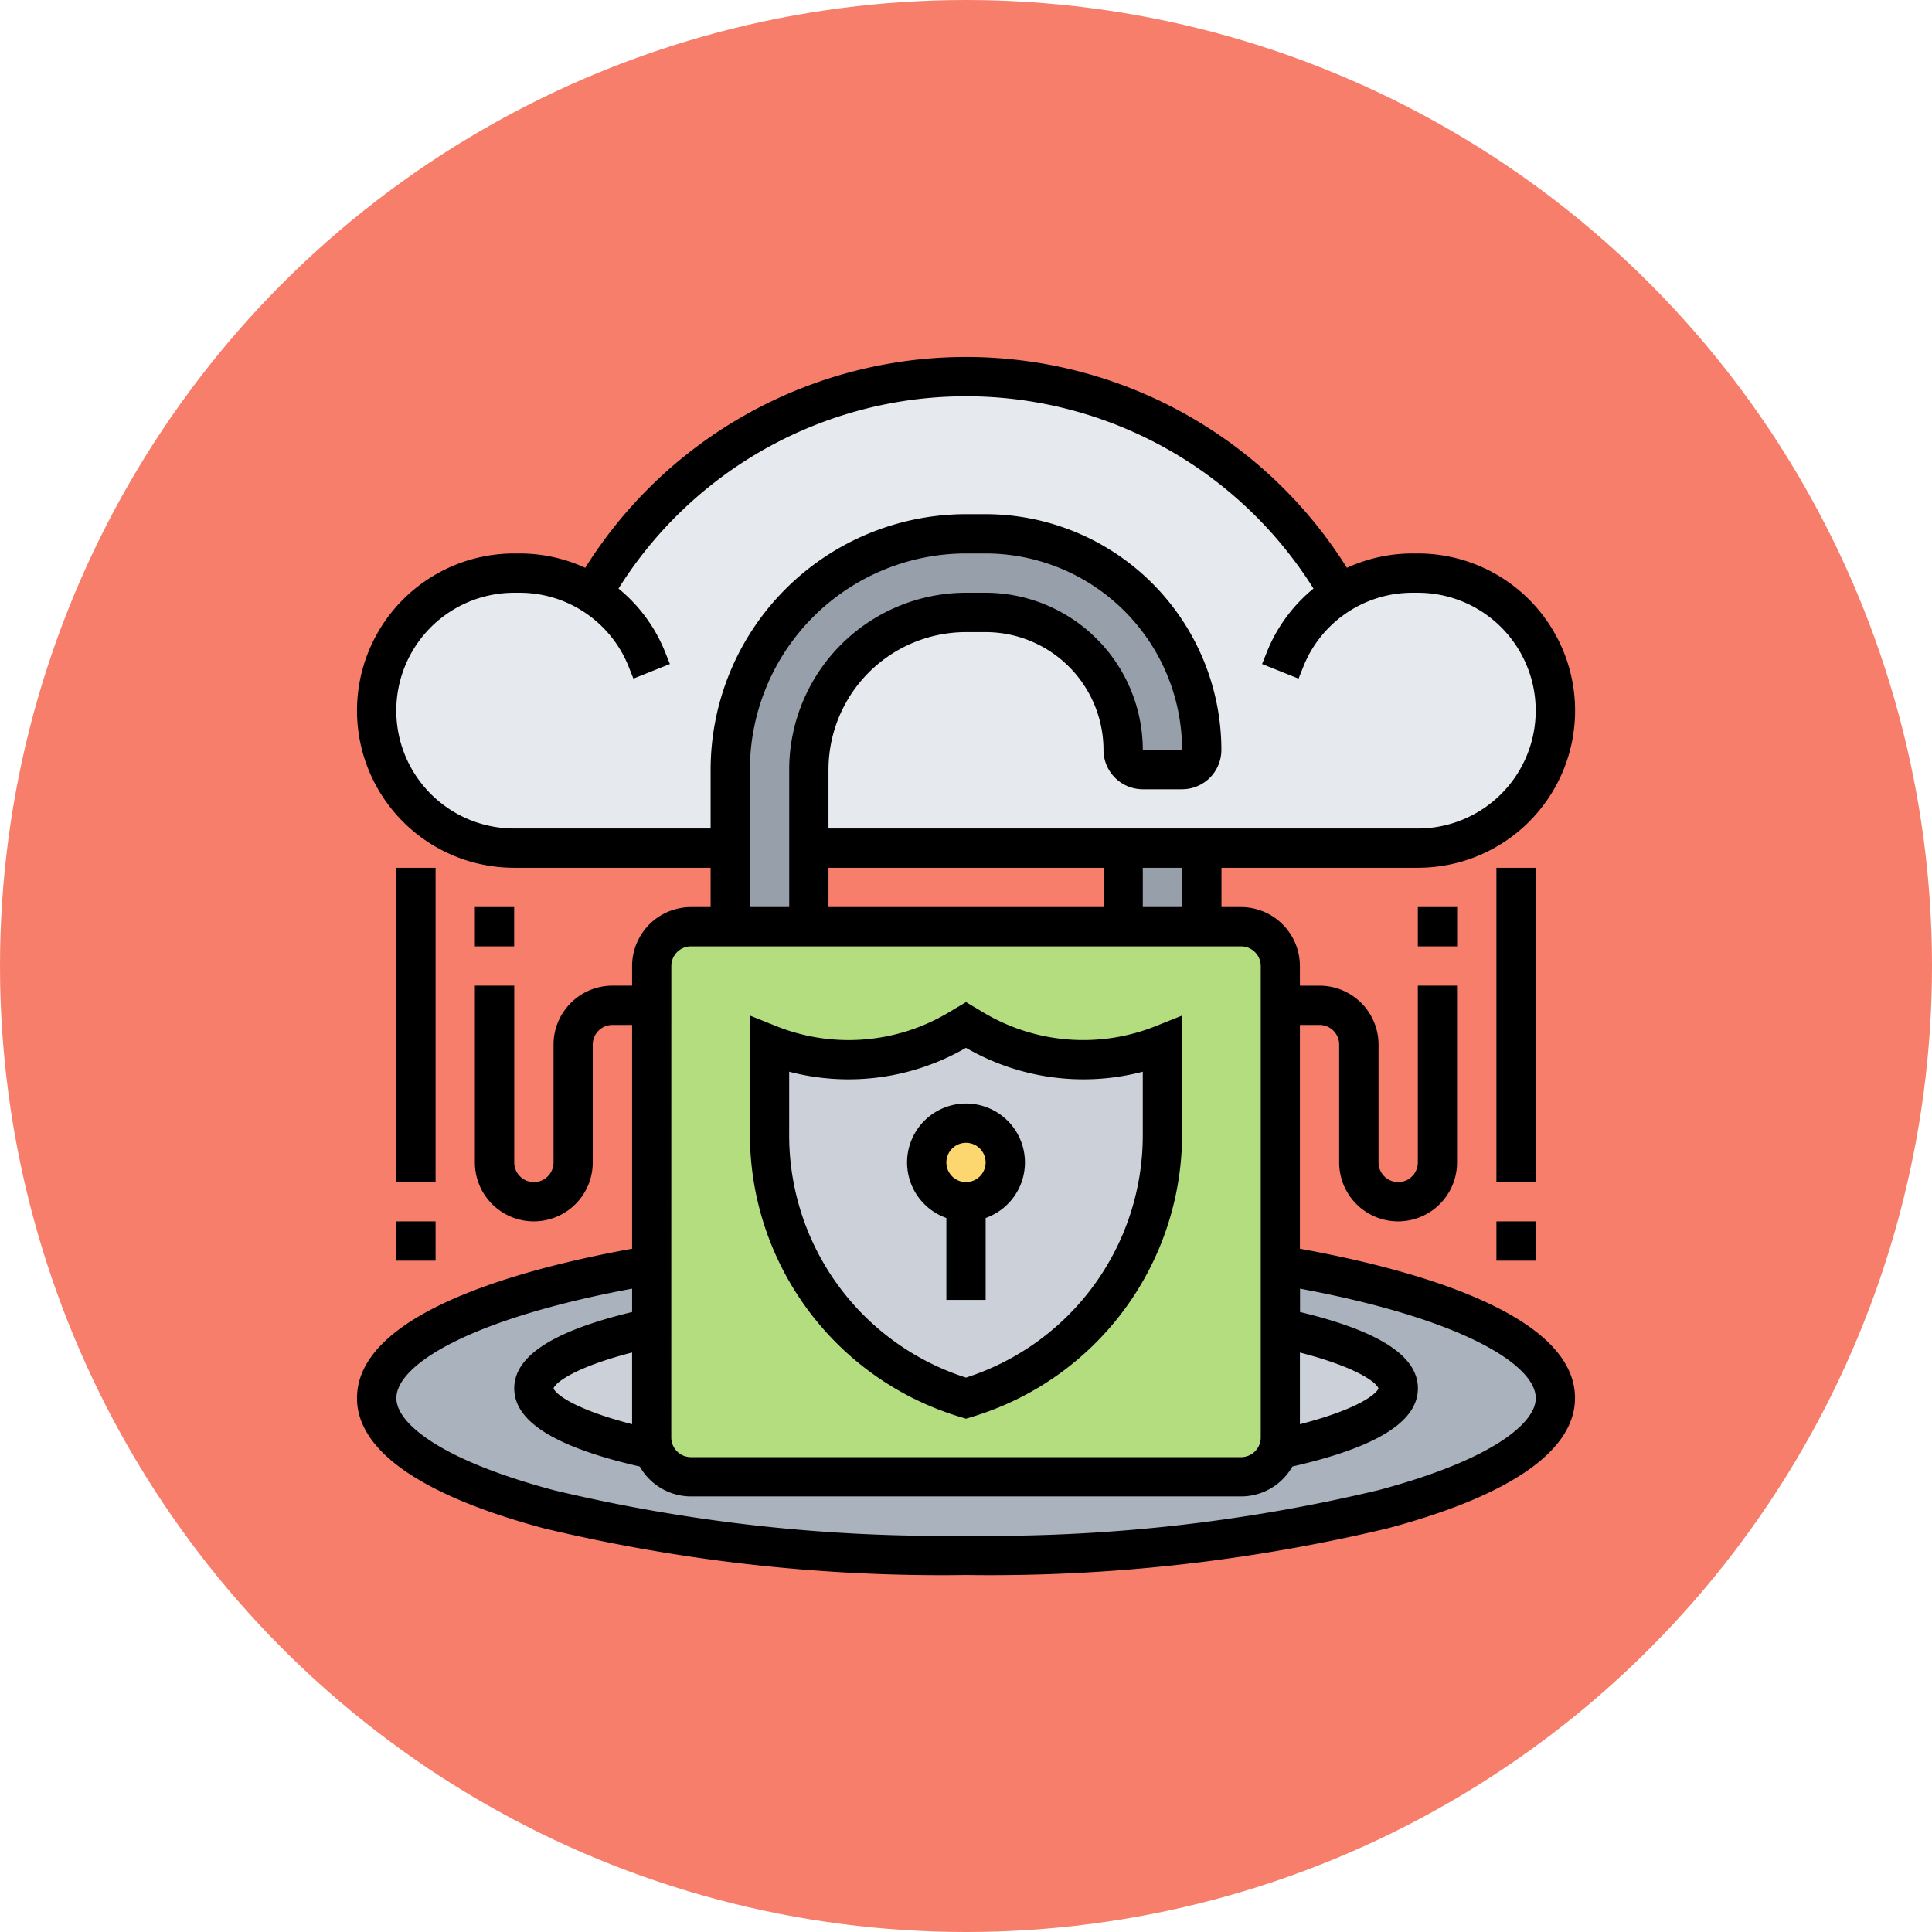 <svg xmlns="http://www.w3.org/2000/svg" width="92" height="92" viewBox="0 0 92 92">
  <g id="Grupo_1069958" data-name="Grupo 1069958" transform="translate(-2211 10078)">
    <circle id="Elipse_9163" data-name="Elipse 9163" cx="46" cy="46" r="46" transform="translate(2211 -10078)" fill="#f77e6b"/>
    <g id="nube" transform="translate(2228 -10061)">
      <g id="Grupo_1069968" data-name="Grupo 1069968" transform="translate(0.935 0.935)">
        <g id="Grupo_1069959" data-name="Grupo 1069959" transform="translate(0)">
          <path id="Trazado_816573" data-name="Trazado 816573" d="M62.211,19.273a6.532,6.532,0,0,0-4.631-1.918h-.244a6.525,6.525,0,0,0-3.476,1h0a20.469,20.469,0,0,0-35.59,0,6.525,6.525,0,0,0-3.476-1h-.244a6.548,6.548,0,1,0,0,13.1H57.581a6.549,6.549,0,0,0,4.631-11.179Z" transform="translate(-8 -8)" fill="#e6e9ed"/>
        </g>
        <g id="Grupo_1069960" data-name="Grupo 1069960" transform="translate(0 42.313)">
          <path id="Trazado_816574" data-name="Trazado 816574" d="M51.032,369.85c7.87,1.326,13.1,3.666,13.1,6.332,0,4.134-12.565,7.484-28.065,7.484S8,380.316,8,376.182c0-2.666,5.227-5.006,13.1-6.332v2.975c-3.48.754-5.613,1.77-5.613,2.889s2.133,2.135,5.613,2.889l.076-.022a1.87,1.87,0,0,0,1.795,1.342H49.161a1.869,1.869,0,0,0,1.782-1.3c3.533-.755,5.7-1.78,5.7-2.908s-2.133-2.135-5.613-2.889Z" transform="translate(-8 -369.85)" fill="#aab2bd"/>
        </g>
        <g id="Grupo_1069961" data-name="Grupo 1069961" transform="translate(42.943 45.288)">
          <path id="Trazado_816575" data-name="Trazado 816575" d="M375.329,395.29c3.48.754,5.613,1.77,5.613,2.889s-2.169,2.153-5.7,2.908a1.831,1.831,0,0,0,.089-.569Z" transform="translate(-375.24 -395.29)" fill="#ccd1d9"/>
        </g>
        <g id="Grupo_1069962" data-name="Grupo 1069962" transform="translate(7.484 45.288)">
          <path id="Trazado_816576" data-name="Trazado 816576" d="M77.689,401.047l-.076.022C74.133,400.315,72,399.3,72,398.18s2.133-2.135,5.613-2.889v5.228A1.875,1.875,0,0,0,77.689,401.047Z" transform="translate(-72 -395.29)" fill="#ccd1d9"/>
        </g>
        <g id="Grupo_1069963" data-name="Grupo 1069963" transform="translate(35.548 22.452)">
          <path id="Trazado_816577" data-name="Trazado 816577" d="M312,200h3.742v3.742H312Z" transform="translate(-312 -200)" fill="#969faa"/>
        </g>
        <g id="Grupo_1069964" data-name="Grupo 1069964" transform="translate(16.839 7.484)">
          <path id="Trazado_816578" data-name="Trazado 816578" d="M174.452,82.29a.934.934,0,0,1-.935.935h-1.871a.935.935,0,0,1-.935-.935,6.548,6.548,0,0,0-6.548-6.548h-.935a7.483,7.483,0,0,0-7.484,7.484V90.71H152V83.226A11.226,11.226,0,0,1,163.226,72h.935A10.29,10.29,0,0,1,174.452,82.29Z" transform="translate(-152 -72)" fill="#969faa"/>
        </g>
        <g id="Grupo_1069965" data-name="Grupo 1069965" transform="translate(13.097 26.194)">
          <path id="Trazado_816579" data-name="Trazado 816579" d="M149.935,251.094v5.228a1.832,1.832,0,0,1-.089.569,1.869,1.869,0,0,1-1.782,1.3H121.871A1.87,1.87,0,0,1,120,256.323V233.871A1.87,1.87,0,0,1,121.871,232h26.194a1.87,1.87,0,0,1,1.871,1.871v17.223Z" transform="translate(-120 -232)" fill="#b4dd7f"/>
        </g>
        <g id="Grupo_1069966" data-name="Grupo 1069966" transform="translate(18.71 30.871)">
          <path id="Trazado_816580" data-name="Trazado 816580" d="M186.71,272.935V277.2a13.127,13.127,0,0,1-9.355,12.573A13.127,13.127,0,0,1,168,277.2v-4.266a10.156,10.156,0,0,0,9-.721l.358-.214.358.214A10.154,10.154,0,0,0,186.71,272.935Z" transform="translate(-168 -272)" fill="#ccd1d9"/>
        </g>
        <g id="Grupo_1069967" data-name="Grupo 1069967" transform="translate(26.194 35.548)">
          <circle id="Elipse_9173" data-name="Elipse 9173" cx="2" cy="2" r="2" transform="translate(-0.129 -0.483)" fill="#fcd770"/>
        </g>
      </g>
      <g id="Grupo_1069969" data-name="Grupo 1069969" transform="translate(0)">
        <path id="Trazado_816581" data-name="Trazado 816581" d="M225.871,309.452v3.9h1.871v-3.9a2.806,2.806,0,1,0-1.871,0Zm.935-3.581a.935.935,0,1,1-.935.935A.937.937,0,0,1,226.806,305.871Z" transform="translate(-197.806 -268.452)"/>
        <path id="Trazado_816582" data-name="Trazado 816582" d="M170.021,282.431l.269.081.269-.081a14.062,14.062,0,0,0,10.021-13.469v-5.647l-1.283.513a9.271,9.271,0,0,1-8.168-.654l-.839-.5-.839.5a9.271,9.271,0,0,1-8.169.655L160,263.315v5.647a14.062,14.062,0,0,0,10.021,13.469Zm-8.151-16.443a11.165,11.165,0,0,0,8.419-1.137,11.168,11.168,0,0,0,8.419,1.137v2.974a12.113,12.113,0,0,1-8.419,11.593,12.113,12.113,0,0,1-8.419-11.593Z" transform="translate(-141.29 -231.955)"/>
        <path id="Trazado_816583" data-name="Trazado 816583" d="M44.9,42.463V31.806h.935a.937.937,0,0,1,.935.935v5.613a2.806,2.806,0,0,0,5.613,0V29.935H50.516v8.419a.935.935,0,0,1-1.871,0V32.742a2.81,2.81,0,0,0-2.806-2.806H44.9V29A2.81,2.81,0,0,0,42.1,26.194h-.935V24.323h9.355a7.484,7.484,0,1,0,0-14.968h-.244a7.5,7.5,0,0,0-3.137.683,21.4,21.4,0,0,0-36.27,0,7.5,7.5,0,0,0-3.137-.683H7.484a7.484,7.484,0,1,0,0,14.968h9.355v1.871H15.9A2.81,2.81,0,0,0,13.1,29v.935h-.935a2.81,2.81,0,0,0-2.806,2.806v5.613a.935.935,0,0,1-1.871,0V29.935H5.613v8.419a2.806,2.806,0,0,0,5.613,0V32.742a.937.937,0,0,1,.935-.935H13.1V42.463C7.869,43.409,0,45.511,0,49.581c0,2.5,3.083,4.641,8.914,6.2A81.511,81.511,0,0,0,29,58a81.511,81.511,0,0,0,20.086-2.224c5.832-1.555,8.914-3.7,8.914-6.2C58,45.511,50.131,43.409,44.9,42.463Zm0,4.944c2.84.734,3.672,1.471,3.74,1.707-.069.237-.9.973-3.74,1.707ZM39.29,26.194H37.419V24.323H39.29ZM22.452,24.323h13.1v1.871h-13.1ZM7.484,22.452a5.613,5.613,0,1,1,0-11.226h.244a5.586,5.586,0,0,1,5.211,3.528l.224.561L14.9,14.62l-.224-.561a7.485,7.485,0,0,0-2.223-3.032,19.53,19.53,0,0,1,33.094,0,7.485,7.485,0,0,0-2.224,3.032l-.224.561,1.737.695.224-.561a5.586,5.586,0,0,1,5.212-3.528h.244a5.613,5.613,0,1,1,0,11.226H22.452V19.645A6.556,6.556,0,0,1,29,13.1h.935a5.619,5.619,0,0,1,5.613,5.613,1.873,1.873,0,0,0,1.871,1.871H39.29a1.873,1.873,0,0,0,1.871-1.871A11.238,11.238,0,0,0,29.935,7.484H29A12.175,12.175,0,0,0,16.839,19.645v2.806ZM18.71,19.645A10.3,10.3,0,0,1,29,9.355h.935A9.365,9.365,0,0,1,39.29,18.71H37.419a7.492,7.492,0,0,0-7.484-7.484H29a8.429,8.429,0,0,0-8.419,8.419v6.548H18.71ZM14.968,29a.937.937,0,0,1,.935-.935H42.1a.937.937,0,0,1,.935.935V51.452a.937.937,0,0,1-.935.935H15.9a.937.937,0,0,1-.935-.935ZM13.1,50.819c-2.84-.734-3.672-1.471-3.74-1.707.069-.235.9-.972,3.74-1.707ZM48.6,53.969A79.628,79.628,0,0,1,29,56.129a79.628,79.628,0,0,1-19.6-2.16c-5.548-1.48-7.525-3.237-7.525-4.388,0-1.587,3.482-3.774,11.226-5.216v1.113c-3.774.907-5.613,2.1-5.613,3.635,0,1.586,1.957,2.8,5.978,3.721A2.808,2.808,0,0,0,15.9,54.258H42.1a2.808,2.808,0,0,0,2.441-1.425c4.021-.917,5.978-2.135,5.978-3.721,0-1.537-1.838-2.729-5.613-3.635V44.365c7.743,1.442,11.226,3.629,11.226,5.216,0,1.151-1.977,2.909-7.525,4.388Z" transform="translate(0)"/>
        <path id="Trazado_816584" data-name="Trazado 816584" d="M432,224h1.871v1.871H432Z" transform="translate(-381.484 -197.806)"/>
        <path id="Trazado_816585" data-name="Trazado 816585" d="M464,208h1.871v14.968H464Z" transform="translate(-409.742 -183.677)"/>
        <path id="Trazado_816586" data-name="Trazado 816586" d="M464,352h1.871v1.871H464Z" transform="translate(-409.742 -310.839)"/>
        <path id="Trazado_816587" data-name="Trazado 816587" d="M48,224h1.871v1.871H48Z" transform="translate(-42.387 -197.806)"/>
        <path id="Trazado_816588" data-name="Trazado 816588" d="M16,208h1.871v14.968H16Z" transform="translate(-14.129 -183.677)"/>
        <path id="Trazado_816589" data-name="Trazado 816589" d="M16,352h1.871v1.871H16Z" transform="translate(-14.129 -310.839)"/>
      </g>
    </g>
  </g>
</svg>

